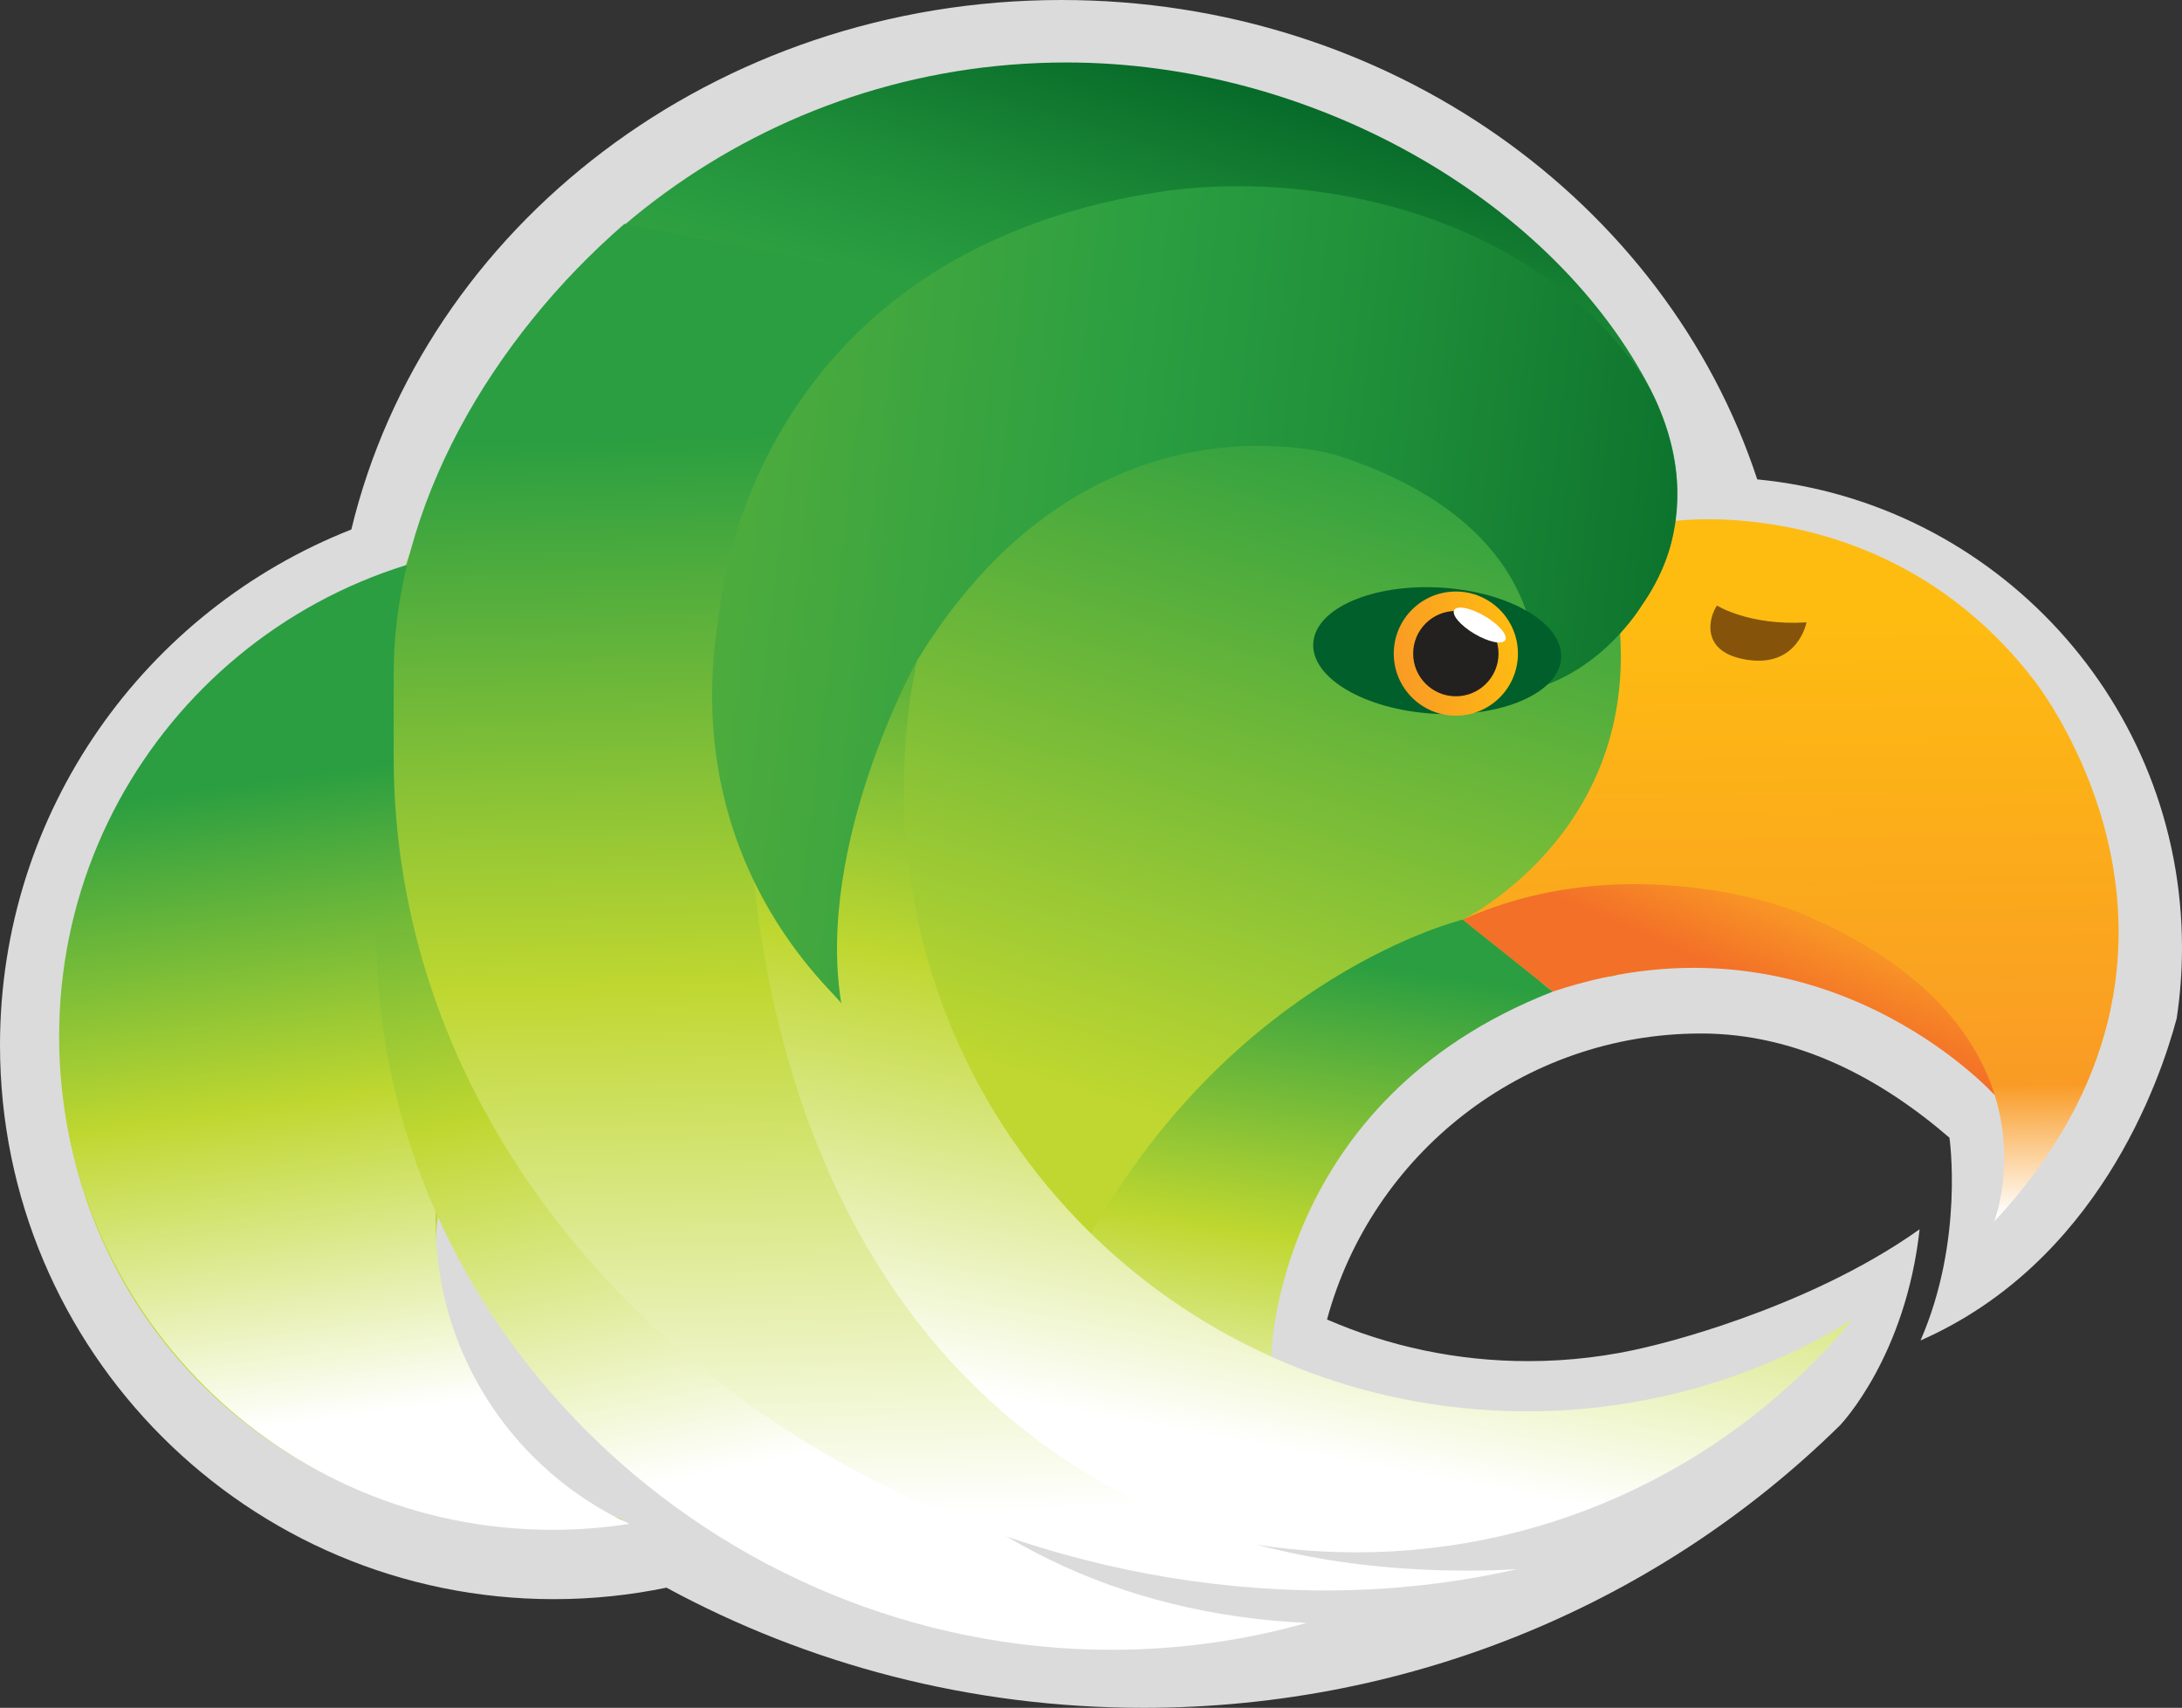<?xml version="1.0" encoding="utf-8"?>
<!-- Generator: Adobe Illustrator 16.0.4, SVG Export Plug-In . SVG Version: 6.00 Build 0)  -->
<!DOCTYPE svg PUBLIC "-//W3C//DTD SVG 1.1//EN" "http://www.w3.org/Graphics/SVG/1.1/DTD/svg11.dtd">
<svg version="1.1" xmlns="http://www.w3.org/2000/svg" xmlns:xlink="http://www.w3.org/1999/xlink" x="0px" y="0px"
	 width="390.838px" height="305.917px" viewBox="0 0 390.838 305.917" enable-background="new 0 0 390.838 305.917"
	 xml:space="preserve">
<rect x="0" y="0" width="390.838" height="305.917" fill="#333333" stroke="none"/>
<g id="Calque_2" display="none">
</g>
<g id="Calque_1">
	<g>
		<path fill="#DBDBDB" d="M314.756,85.869C298.391,36.149,248.781,0,190.119,0C127.979,0,76.002,40.562,62.932,94.849
			C26.084,109.338,0,145.236,0,187.226c0,54.801,44.426,99.226,99.227,99.226c6.906,0,13.643-0.717,20.152-2.06
			c25.264,13.701,54.4,21.524,85.434,21.524c48.861,0,93.037-19.375,124.762-50.603c0.291-0.304,11.77-12.404,14.262-35.115
			c-20.846,14.831-48.625,21.037-48.625,21.037l0.002,0.008c-6.891,1.681-14.09,2.572-21.498,2.572
			c-12.801,0-24.98-2.66-36.016-7.458l-0.004-0.001c7.992-29.516,34.965-51.229,67.008-51.229c17.312,0,32.322,8.183,44.48,18.664
			c0,0,2.666,18.333-5.182,36.324l0.006-0.004c31.648-13.932,42.84-46.29,45.877-57.674c0.623-4.131,0.953-8.359,0.953-12.665
			C390.838,125.986,357.455,90.005,314.756,85.869z"/>
		<linearGradient id="SVGID_1_" gradientUnits="userSpaceOnUse" x1="207.471" y1="-0.826" x2="151.525" y2="182.567">
			<stop  offset="0.012" style="stop-color:#006124"/>
			<stop  offset="0.026" style="stop-color:#026426"/>
			<stop  offset="0.222" style="stop-color:#1F8E39"/>
			<stop  offset="0.322" style="stop-color:#2A9E41"/>
			<stop  offset="1" style="stop-color:#BFD730"/>
		</linearGradient>
		<path fill="url(#SVGID_1_)" d="M110.269,271.733c-18.891-7.495-32.248-25.936-32.248-47.494c0-3.599,0.373-7.111,1.08-10.499l0,0
			c19.436,47.968,214.782,37.316,192.565,39.481c-27.893,2.718-35.344-4.411-50.462-12.219
			c2.172-35.693,30.579-66.092,66.819-66.092c16.281,0,14.117-81.753,12.018-81.572c0.258-1.771,0.391-3.583,0.391-5.424
			c0-5.083-1.389-12.081-5.576-19.653c-17.789-32.838-60.018-57.069-103.845-57.069c-53.75,0-99.398,34.691-115.775,82.905l0,0
			c-1.172,3.326-2.525,6.605-3.414,10.055l-0.234,0.072c-35.213,10.953-60.783,43.8-60.783,82.619
			c0,47.777,38.73,86.508,86.508,86.508c4.824,0,9.561-0.395,14.17-1.154L110.269,271.733z"/>
		<linearGradient id="SVGID_2_" gradientUnits="userSpaceOnUse" x1="53.996" y1="138.643" x2="69.385" y2="252.777">
			<stop  offset="0" style="stop-color:#2A9E41"/>
			<stop  offset="0.507" style="stop-color:#BFD730"/>
			<stop  offset="1" style="stop-color:#FFFFFF"/>
		</linearGradient>
		<path fill="url(#SVGID_2_)" d="M98.972,97.271c-48.812,0-88.381,39.569-88.381,88.38c0,48.812,39.568,88.38,88.381,88.38
			c4.684,0,9.281-0.365,13.77-1.068c-20.496-9.462-34.719-30.193-34.719-54.249c0-8.778,1.893-17.113,5.293-24.619"/>
		<linearGradient id="SVGID_3_" gradientUnits="userSpaceOnUse" x1="312.047" y1="174.916" x2="318.459" y2="160.168">
			<stop  offset="0" style="stop-color:#F37028"/>
			<stop  offset="1" style="stop-color:#F99B25"/>
		</linearGradient>
		<path fill="url(#SVGID_3_)" d="M278.125,177.628c48.086-16.089,79.174,18.558,79.174,18.558
			c4.039-18.698-5.064-21.316-31.992-32.429c-33.738-13.923-63.336,0.985-63.336,0.985"/>
		<path fill="none" stroke="#232020" stroke-width="1.282" stroke-miterlimit="10" d="M279.193,121.55"/>
		<linearGradient id="SVGID_4_" gradientUnits="userSpaceOnUse" x1="321.352" y1="218.163" x2="320.069" y2="110.441">
			<stop  offset="0" style="stop-color:#FFFFFF"/>
			<stop  offset="0.217" style="stop-color:#F99B25"/>
			<stop  offset="1" style="stop-color:#FEBC11"/>
		</linearGradient>
		<path fill="url(#SVGID_4_)" d="M357.178,218.842c0,0,13.99-35.354-35.656-55.692c0,0-29.92-11.742-59.551,1.591
			c0,0,30.697-14.911,28.209-51.331c0,0,9.555-10.397,9.648-20.07c0,0,38.109-5.449,64.277,28.21
			C364.105,121.55,402.941,169.635,357.178,218.842z"/>
		<linearGradient id="SVGID_5_" gradientUnits="userSpaceOnUse" x1="331.894" y1="235.165" x2="331.894" y2="235.165">
			<stop  offset="0" style="stop-color:#FFFFFF"/>
			<stop  offset="1" style="stop-color:#3EC8F5"/>
		</linearGradient>
		<path fill="url(#SVGID_5_)" d="M331.895,235.165"/>
		<path fill="#85540A" d="M307.549,108.469c0,0,5.768,3.656,16.027,3.014c0,0-1.475,8.009-10.453,6.728
			C304.148,116.929,306.244,110.269,307.549,108.469z"/>
		<linearGradient id="SVGID_6_" gradientUnits="userSpaceOnUse" x1="241.012" y1="171.973" x2="225.625" y2="271.135">
			<stop  offset="0" style="stop-color:#2A9E41"/>
			<stop  offset="0.507" style="stop-color:#BFD730"/>
			<stop  offset="1" style="stop-color:#FFFFFF"/>
		</linearGradient>
		<path fill="url(#SVGID_6_)" d="M261.971,164.741c0,0-40.188,9.668-66.552,56.207l10.424,27.13h20.193l1.661-5.072
			c0,0,0.635-45.991,50.428-65.377L261.971,164.741z"/>
		<linearGradient id="SVGID_7_" gradientUnits="userSpaceOnUse" x1="127.796" y1="118.88" x2="155.363" y2="258.32">
			<stop  offset="0" style="stop-color:#2A9E41"/>
			<stop  offset="0.507" style="stop-color:#BFD730"/>
			<stop  offset="1" style="stop-color:#FFFFFF"/>
		</linearGradient>
		<path fill="url(#SVGID_7_)" d="M67.433,167.079c0,70.935,60.725,128.441,131.66,128.441c12.117,0,23.84-1.679,34.954-4.814
			c-68.136-3.151-109.782-56.683-109.782-125.595"/>
		<linearGradient id="SVGID_8_" gradientUnits="userSpaceOnUse" x1="245.359" y1="109.039" x2="217.725" y2="257.494">
			<stop  offset="0" style="stop-color:#2A9E41"/>
			<stop  offset="0.507" style="stop-color:#BFD730"/>
			<stop  offset="1" style="stop-color:#FFFFFF"/>
		</linearGradient>
		<path fill="url(#SVGID_8_)" d="M331.895,236.306c-21.223,25.514-53.207,41.758-88.988,41.758
			c-63.894,0-115.692-51.797-115.692-115.692c0-50.695,32.607-93.772,77.992-109.408c-26.346,20.41-43.307,52.353-43.307,88.258
			c0,61.624,49.957,111.58,111.581,111.58C294.896,252.802,314.902,246.766,331.895,236.306z"/>
		<linearGradient id="SVGID_9_" gradientUnits="userSpaceOnUse" x1="167.647" y1="76.831" x2="172.73" y2="270.821">
			<stop  offset="0" style="stop-color:#2A9E41"/>
			<stop  offset="0.507" style="stop-color:#BFD730"/>
			<stop  offset="1" style="stop-color:#FFFFFF"/>
		</linearGradient>
		<path fill="url(#SVGID_9_)" d="M111.839,40.11c-23.797,20.68-41.322,50.599-41.322,80.519v14.959
			c0,85.1,81.908,149.305,167.009,149.305c11.75,0,23.191-1.317,34.188-3.809c-2.969,0.17-5.959,0.26-8.971,0.26
			c-85.101,0-128.987-62.836-128.987-147.935c0-13.241,42.02-67.856,43.82-80.446"/>
		<linearGradient id="SVGID_10_" gradientUnits="userSpaceOnUse" x1="340.426" y1="124.447" x2="-96.355" y2="72.758">
			<stop  offset="0.012" style="stop-color:#006124"/>
			<stop  offset="0.026" style="stop-color:#026426"/>
			<stop  offset="0.222" style="stop-color:#1F8E39"/>
			<stop  offset="0.322" style="stop-color:#2A9E41"/>
			<stop  offset="1" style="stop-color:#BFD730"/>
		</linearGradient>
		<path fill="url(#SVGID_10_)" d="M274.732,123.376c0,0,6.135-28.342-35.217-41.816c0,0-44.415-13.745-75.271,36.791
			c0,0-18.244,32.797-13.543,61.434c-0.207-1.368-29.705-24.869-21.799-70.458c0,0,4.65-63.187,78.219-74.867
			c26.925-4.273,66.7,3.206,86.743,32.404c0,0,14.664,21.024,0.201,41.604l0,0C294.066,108.469,287.205,119.967,274.732,123.376z"/>
		
			<ellipse transform="matrix(0.998 0.06 -0.06 0.998 7.509 -15.323)" fill="#005F2A" cx="257.435" cy="116.661" rx="22.243" ry="11.314"/>
		
			<linearGradient id="SVGID_11_" gradientUnits="userSpaceOnUse" x1="-574.958" y1="-360.872" x2="-552.717" y2="-360.872" gradientTransform="matrix(0.982 -0.188 0.188 0.982 882.458 365.362)">
			<stop  offset="0" style="stop-color:#F99B25"/>
			<stop  offset="1" style="stop-color:#FEBC11"/>
		</linearGradient>
		<circle fill="url(#SVGID_11_)" cx="260.77" cy="117.078" r="11.121"/>
		<circle fill="#232020" cx="260.769" cy="117.078" r="7.645"/>
		
			<ellipse transform="matrix(0.509 -0.861 0.861 0.509 33.813 283.112)" fill="#FFFFFF" cx="264.953" cy="111.931" rx="1.832" ry="5.298"/>
	</g>
</g>
</svg>
